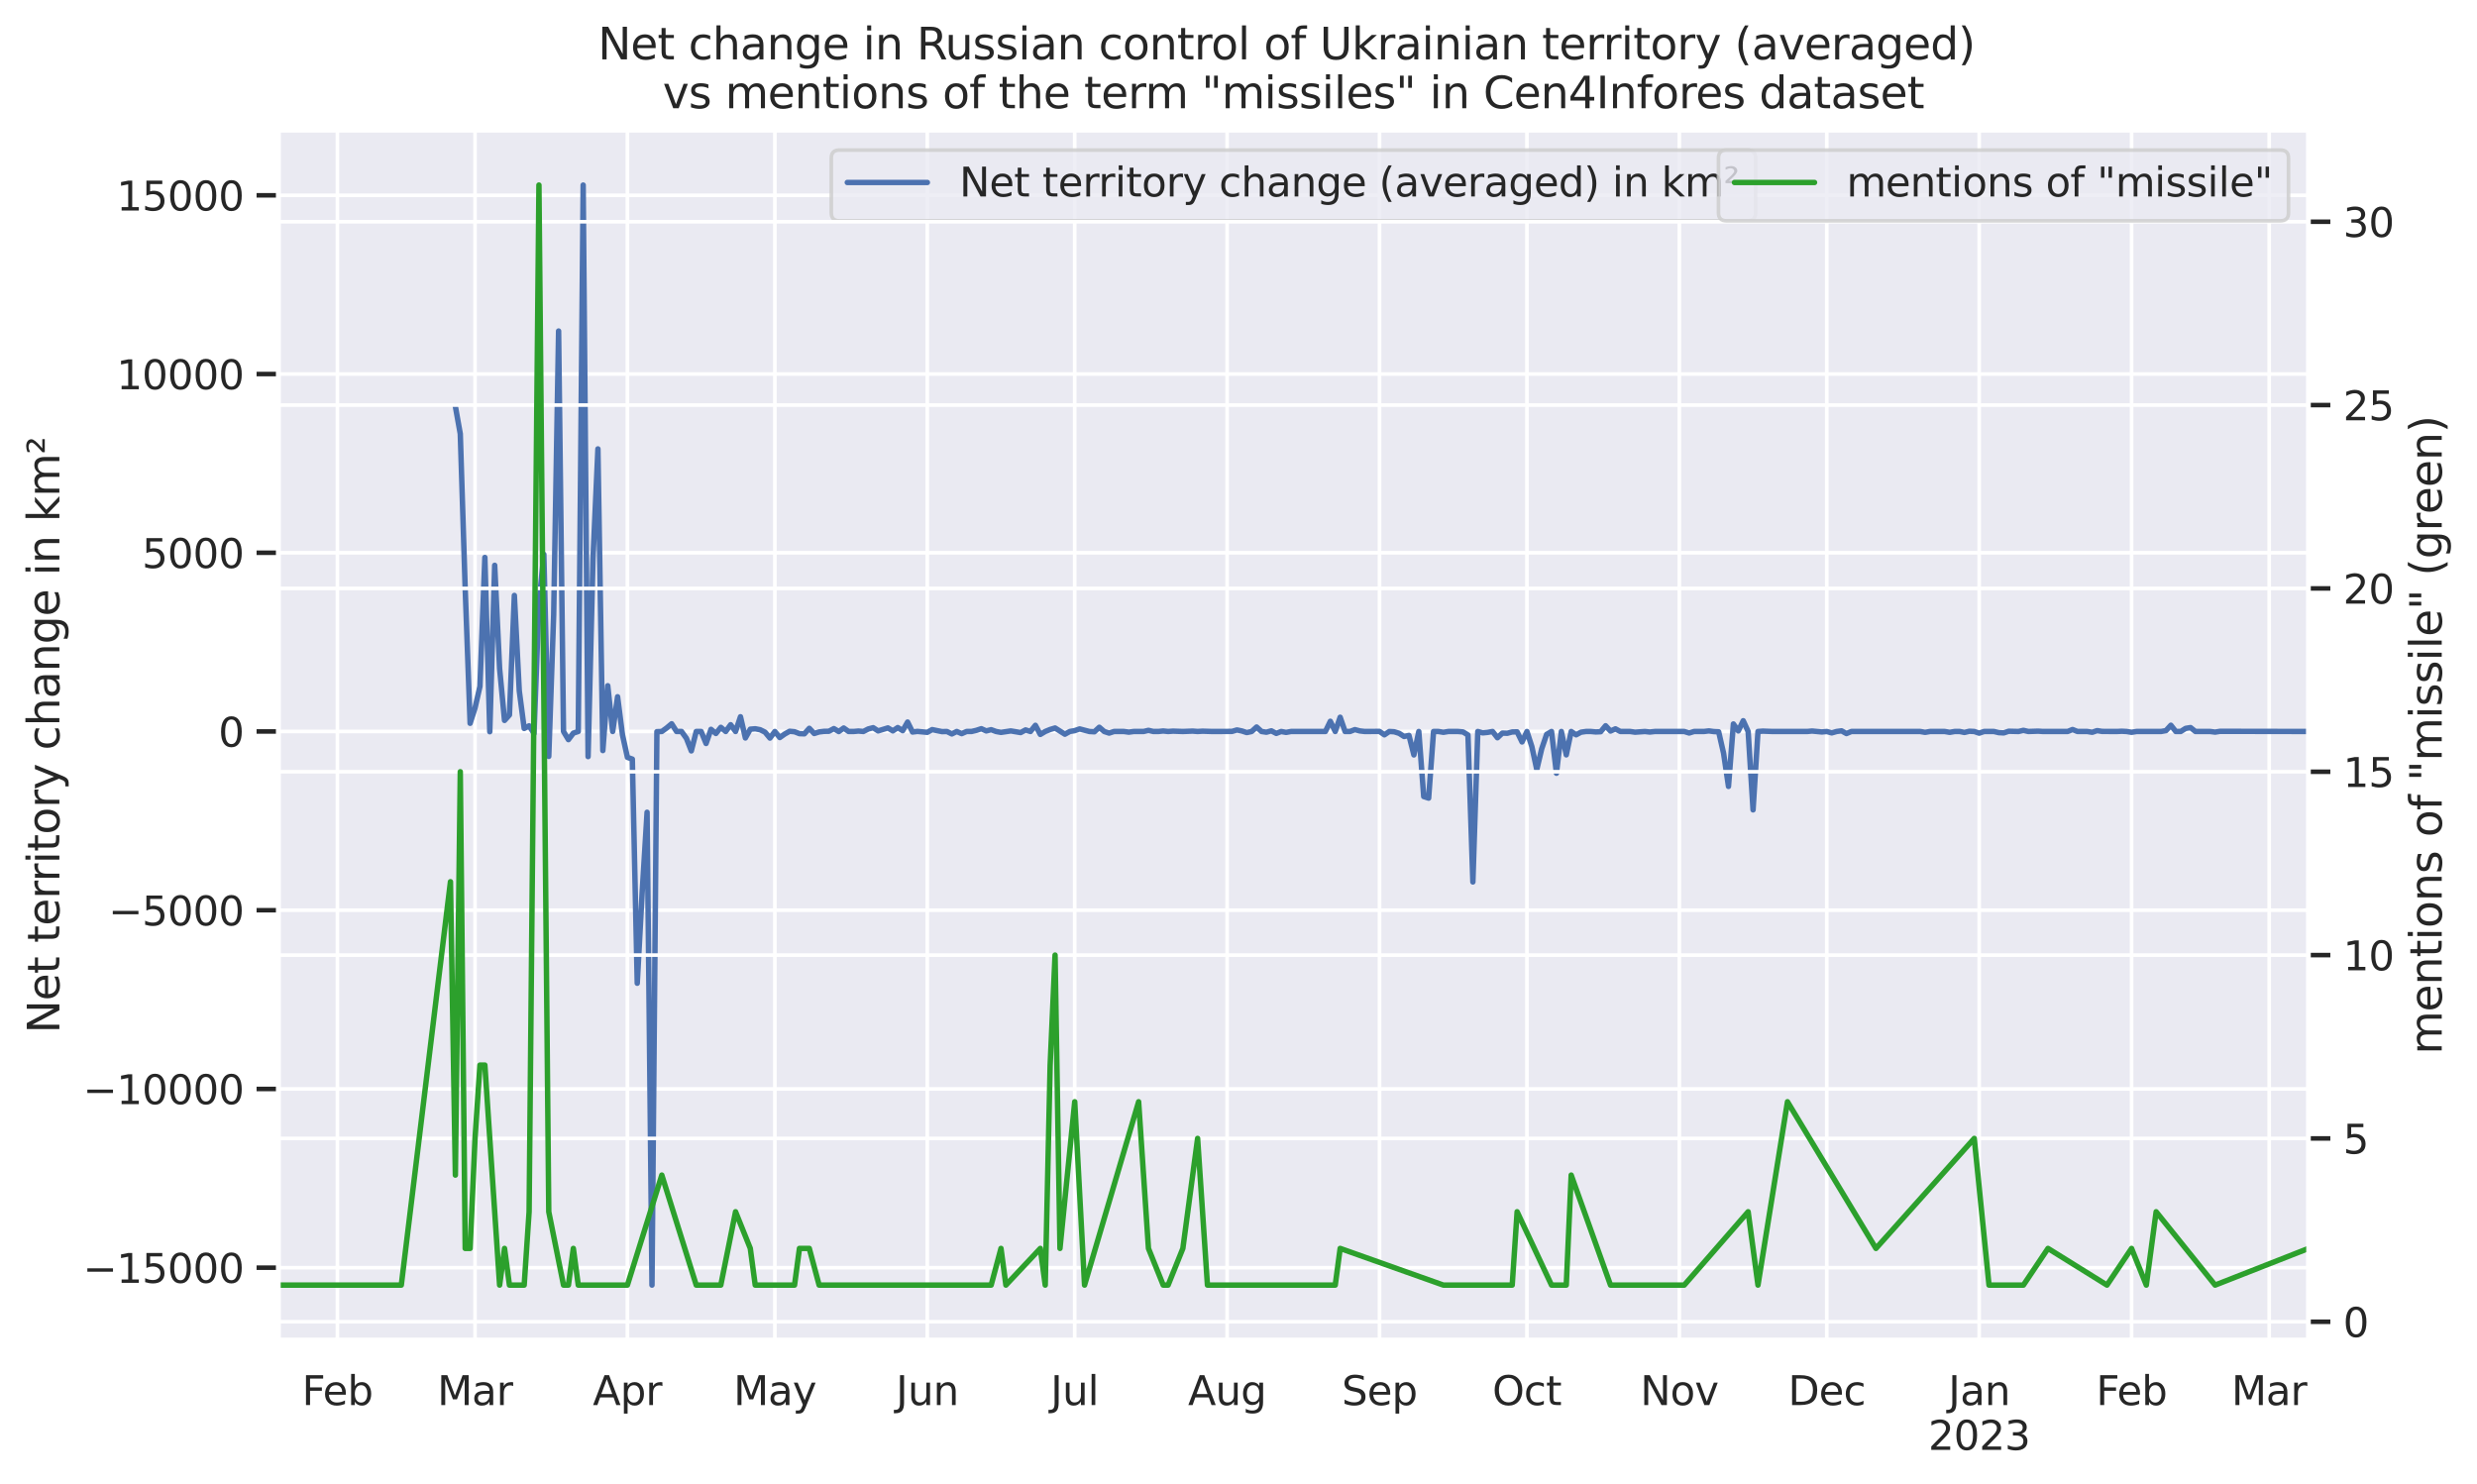 <?xml version="1.0" encoding="utf-8" standalone="no"?>
<!DOCTYPE svg PUBLIC "-//W3C//DTD SVG 1.1//EN"
  "http://www.w3.org/Graphics/SVG/1.1/DTD/svg11.dtd">
<svg xmlns:xlink="http://www.w3.org/1999/xlink" width="680.836pt" height="408.059pt" viewBox="0 0 680.836 408.059" xmlns="http://www.w3.org/2000/svg" version="1.1">
 <defs>
  <style type="text/css">*{stroke-linejoin: round; stroke-linecap: butt}</style>
 </defs>
 <g id="figure_1">
  <g id="patch_1">
   <path d="M 0 408.059 
L 680.836 408.059 
L 680.836 0 
L 0 0 
z
" style="fill: #ffffff"/>
  </g>
  <g id="axes_1">
   <g id="patch_2">
    <path d="M 76.525 368.396 
L 634.525 368.396 
L 634.525 35.755 
L 76.525 35.755 
z
" style="fill: #eaeaf2"/>
   </g>
   <g id="matplotlib.axis_1">
    <g id="xtick_1">
     <g id="line2d_1">
      <path d="M 76.525 368.396 
L 76.525 35.755 
" clip-path="url(#p27c2005922)" style="fill: none; stroke: #ffffff; stroke-linecap: round"/>
     </g>
    </g>
    <g id="xtick_2">
     <g id="line2d_2">
      <path d="M 92.738 368.396 
L 92.738 35.755 
" clip-path="url(#p27c2005922)" style="fill: none; stroke: #ffffff; stroke-linecap: round"/>
     </g>
     <g id="text_1">
      <!-- Feb -->
      <g style="fill: #262626" transform="translate(83.002 386.254) scale(0.11 -0.11)">
       <defs>
        <path id="DejaVuSans-46" d="M 628 4666 
L 3309 4666 
L 3309 4134 
L 1259 4134 
L 1259 2759 
L 3109 2759 
L 3109 2228 
L 1259 2228 
L 1259 0 
L 628 0 
L 628 4666 
z
" transform="scale(0.016)"/>
        <path id="DejaVuSans-65" d="M 3597 1894 
L 3597 1613 
L 953 1613 
Q 991 1019 1311 708 
Q 1631 397 2203 397 
Q 2534 397 2845 478 
Q 3156 559 3463 722 
L 3463 178 
Q 3153 47 2828 -22 
Q 2503 -91 2169 -91 
Q 1331 -91 842 396 
Q 353 884 353 1716 
Q 353 2575 817 3079 
Q 1281 3584 2069 3584 
Q 2775 3584 3186 3129 
Q 3597 2675 3597 1894 
z
M 3022 2063 
Q 3016 2534 2758 2815 
Q 2500 3097 2075 3097 
Q 1594 3097 1305 2825 
Q 1016 2553 972 2059 
L 3022 2063 
z
" transform="scale(0.016)"/>
        <path id="DejaVuSans-62" d="M 3116 1747 
Q 3116 2381 2855 2742 
Q 2594 3103 2138 3103 
Q 1681 3103 1420 2742 
Q 1159 2381 1159 1747 
Q 1159 1113 1420 752 
Q 1681 391 2138 391 
Q 2594 391 2855 752 
Q 3116 1113 3116 1747 
z
M 1159 2969 
Q 1341 3281 1617 3432 
Q 1894 3584 2278 3584 
Q 2916 3584 3314 3078 
Q 3713 2572 3713 1747 
Q 3713 922 3314 415 
Q 2916 -91 2278 -91 
Q 1894 -91 1617 61 
Q 1341 213 1159 525 
L 1159 0 
L 581 0 
L 581 4863 
L 1159 4863 
L 1159 2969 
z
" transform="scale(0.016)"/>
       </defs>
       <use xlink:href="#DejaVuSans-46"/>
       <use xlink:href="#DejaVuSans-65" x="52.02"/>
       <use xlink:href="#DejaVuSans-62" x="113.543"/>
      </g>
     </g>
    </g>
    <g id="xtick_3">
     <g id="line2d_3">
      <path d="M 130.569 368.396 
L 130.569 35.755 
" clip-path="url(#p27c2005922)" style="fill: none; stroke: #ffffff; stroke-linecap: round"/>
     </g>
     <g id="text_2">
      <!-- Mar -->
      <g style="fill: #262626" transform="translate(120.192 386.254) scale(0.11 -0.11)">
       <defs>
        <path id="DejaVuSans-4d" d="M 628 4666 
L 1569 4666 
L 2759 1491 
L 3956 4666 
L 4897 4666 
L 4897 0 
L 4281 0 
L 4281 4097 
L 3078 897 
L 2444 897 
L 1241 4097 
L 1241 0 
L 628 0 
L 628 4666 
z
" transform="scale(0.016)"/>
        <path id="DejaVuSans-61" d="M 2194 1759 
Q 1497 1759 1228 1600 
Q 959 1441 959 1056 
Q 959 750 1161 570 
Q 1363 391 1709 391 
Q 2188 391 2477 730 
Q 2766 1069 2766 1631 
L 2766 1759 
L 2194 1759 
z
M 3341 1997 
L 3341 0 
L 2766 0 
L 2766 531 
Q 2569 213 2275 61 
Q 1981 -91 1556 -91 
Q 1019 -91 701 211 
Q 384 513 384 1019 
Q 384 1609 779 1909 
Q 1175 2209 1959 2209 
L 2766 2209 
L 2766 2266 
Q 2766 2663 2505 2880 
Q 2244 3097 1772 3097 
Q 1472 3097 1187 3025 
Q 903 2953 641 2809 
L 641 3341 
Q 956 3463 1253 3523 
Q 1550 3584 1831 3584 
Q 2591 3584 2966 3190 
Q 3341 2797 3341 1997 
z
" transform="scale(0.016)"/>
        <path id="DejaVuSans-72" d="M 2631 2963 
Q 2534 3019 2420 3045 
Q 2306 3072 2169 3072 
Q 1681 3072 1420 2755 
Q 1159 2438 1159 1844 
L 1159 0 
L 581 0 
L 581 3500 
L 1159 3500 
L 1159 2956 
Q 1341 3275 1631 3429 
Q 1922 3584 2338 3584 
Q 2397 3584 2469 3576 
Q 2541 3569 2628 3553 
L 2631 2963 
z
" transform="scale(0.016)"/>
       </defs>
       <use xlink:href="#DejaVuSans-4d"/>
       <use xlink:href="#DejaVuSans-61" x="86.279"/>
       <use xlink:href="#DejaVuSans-72" x="147.559"/>
      </g>
     </g>
    </g>
    <g id="xtick_4">
     <g id="line2d_4">
      <path d="M 172.453 368.396 
L 172.453 35.755 
" clip-path="url(#p27c2005922)" style="fill: none; stroke: #ffffff; stroke-linecap: round"/>
     </g>
     <g id="text_3">
      <!-- Apr -->
      <g style="fill: #262626" transform="translate(162.938 386.254) scale(0.11 -0.11)">
       <defs>
        <path id="DejaVuSans-41" d="M 2188 4044 
L 1331 1722 
L 3047 1722 
L 2188 4044 
z
M 1831 4666 
L 2547 4666 
L 4325 0 
L 3669 0 
L 3244 1197 
L 1141 1197 
L 716 0 
L 50 0 
L 1831 4666 
z
" transform="scale(0.016)"/>
        <path id="DejaVuSans-70" d="M 1159 525 
L 1159 -1331 
L 581 -1331 
L 581 3500 
L 1159 3500 
L 1159 2969 
Q 1341 3281 1617 3432 
Q 1894 3584 2278 3584 
Q 2916 3584 3314 3078 
Q 3713 2572 3713 1747 
Q 3713 922 3314 415 
Q 2916 -91 2278 -91 
Q 1894 -91 1617 61 
Q 1341 213 1159 525 
z
M 3116 1747 
Q 3116 2381 2855 2742 
Q 2594 3103 2138 3103 
Q 1681 3103 1420 2742 
Q 1159 2381 1159 1747 
Q 1159 1113 1420 752 
Q 1681 391 2138 391 
Q 2594 391 2855 752 
Q 3116 1113 3116 1747 
z
" transform="scale(0.016)"/>
       </defs>
       <use xlink:href="#DejaVuSans-41"/>
       <use xlink:href="#DejaVuSans-70" x="68.408"/>
       <use xlink:href="#DejaVuSans-72" x="131.885"/>
      </g>
     </g>
    </g>
    <g id="xtick_5">
     <g id="line2d_5">
      <path d="M 212.985 368.396 
L 212.985 35.755 
" clip-path="url(#p27c2005922)" style="fill: none; stroke: #ffffff; stroke-linecap: round"/>
     </g>
     <g id="text_4">
      <!-- May -->
      <g style="fill: #262626" transform="translate(201.614 386.254) scale(0.11 -0.11)">
       <defs>
        <path id="DejaVuSans-79" d="M 2059 -325 
Q 1816 -950 1584 -1140 
Q 1353 -1331 966 -1331 
L 506 -1331 
L 506 -850 
L 844 -850 
Q 1081 -850 1212 -737 
Q 1344 -625 1503 -206 
L 1606 56 
L 191 3500 
L 800 3500 
L 1894 763 
L 2988 3500 
L 3597 3500 
L 2059 -325 
z
" transform="scale(0.016)"/>
       </defs>
       <use xlink:href="#DejaVuSans-4d"/>
       <use xlink:href="#DejaVuSans-61" x="86.279"/>
       <use xlink:href="#DejaVuSans-79" x="147.559"/>
      </g>
     </g>
    </g>
    <g id="xtick_6">
     <g id="line2d_6">
      <path d="M 254.869 368.396 
L 254.869 35.755 
" clip-path="url(#p27c2005922)" style="fill: none; stroke: #ffffff; stroke-linecap: round"/>
     </g>
     <g id="text_5">
      <!-- Jun -->
      <g style="fill: #262626" transform="translate(246.275 386.254) scale(0.11 -0.11)">
       <defs>
        <path id="DejaVuSans-4a" d="M 628 4666 
L 1259 4666 
L 1259 325 
Q 1259 -519 939 -900 
Q 619 -1281 -91 -1281 
L -331 -1281 
L -331 -750 
L -134 -750 
Q 284 -750 456 -515 
Q 628 -281 628 325 
L 628 4666 
z
" transform="scale(0.016)"/>
        <path id="DejaVuSans-75" d="M 544 1381 
L 544 3500 
L 1119 3500 
L 1119 1403 
Q 1119 906 1312 657 
Q 1506 409 1894 409 
Q 2359 409 2629 706 
Q 2900 1003 2900 1516 
L 2900 3500 
L 3475 3500 
L 3475 0 
L 2900 0 
L 2900 538 
Q 2691 219 2414 64 
Q 2138 -91 1772 -91 
Q 1169 -91 856 284 
Q 544 659 544 1381 
z
M 1991 3584 
L 1991 3584 
z
" transform="scale(0.016)"/>
        <path id="DejaVuSans-6e" d="M 3513 2113 
L 3513 0 
L 2938 0 
L 2938 2094 
Q 2938 2591 2744 2837 
Q 2550 3084 2163 3084 
Q 1697 3084 1428 2787 
Q 1159 2491 1159 1978 
L 1159 0 
L 581 0 
L 581 3500 
L 1159 3500 
L 1159 2956 
Q 1366 3272 1645 3428 
Q 1925 3584 2291 3584 
Q 2894 3584 3203 3211 
Q 3513 2838 3513 2113 
z
" transform="scale(0.016)"/>
       </defs>
       <use xlink:href="#DejaVuSans-4a"/>
       <use xlink:href="#DejaVuSans-75" x="29.492"/>
       <use xlink:href="#DejaVuSans-6e" x="92.871"/>
      </g>
     </g>
    </g>
    <g id="xtick_7">
     <g id="line2d_7">
      <path d="M 295.402 368.396 
L 295.402 35.755 
" clip-path="url(#p27c2005922)" style="fill: none; stroke: #ffffff; stroke-linecap: round"/>
     </g>
     <g id="text_6">
      <!-- Jul -->
      <g style="fill: #262626" transform="translate(288.766 386.254) scale(0.11 -0.11)">
       <defs>
        <path id="DejaVuSans-6c" d="M 603 4863 
L 1178 4863 
L 1178 0 
L 603 0 
L 603 4863 
z
" transform="scale(0.016)"/>
       </defs>
       <use xlink:href="#DejaVuSans-4a"/>
       <use xlink:href="#DejaVuSans-75" x="29.492"/>
       <use xlink:href="#DejaVuSans-6c" x="92.871"/>
      </g>
     </g>
    </g>
    <g id="xtick_8">
     <g id="line2d_8">
      <path d="M 337.285 368.396 
L 337.285 35.755 
" clip-path="url(#p27c2005922)" style="fill: none; stroke: #ffffff; stroke-linecap: round"/>
     </g>
     <g id="text_7">
      <!-- Aug -->
      <g style="fill: #262626" transform="translate(326.546 386.254) scale(0.11 -0.11)">
       <defs>
        <path id="DejaVuSans-67" d="M 2906 1791 
Q 2906 2416 2648 2759 
Q 2391 3103 1925 3103 
Q 1463 3103 1205 2759 
Q 947 2416 947 1791 
Q 947 1169 1205 825 
Q 1463 481 1925 481 
Q 2391 481 2648 825 
Q 2906 1169 2906 1791 
z
M 3481 434 
Q 3481 -459 3084 -895 
Q 2688 -1331 1869 -1331 
Q 1566 -1331 1297 -1286 
Q 1028 -1241 775 -1147 
L 775 -588 
Q 1028 -725 1275 -790 
Q 1522 -856 1778 -856 
Q 2344 -856 2625 -561 
Q 2906 -266 2906 331 
L 2906 616 
Q 2728 306 2450 153 
Q 2172 0 1784 0 
Q 1141 0 747 490 
Q 353 981 353 1791 
Q 353 2603 747 3093 
Q 1141 3584 1784 3584 
Q 2172 3584 2450 3431 
Q 2728 3278 2906 2969 
L 2906 3500 
L 3481 3500 
L 3481 434 
z
" transform="scale(0.016)"/>
       </defs>
       <use xlink:href="#DejaVuSans-41"/>
       <use xlink:href="#DejaVuSans-75" x="68.408"/>
       <use xlink:href="#DejaVuSans-67" x="131.787"/>
      </g>
     </g>
    </g>
    <g id="xtick_9">
     <g id="line2d_9">
      <path d="M 379.169 368.396 
L 379.169 35.755 
" clip-path="url(#p27c2005922)" style="fill: none; stroke: #ffffff; stroke-linecap: round"/>
     </g>
     <g id="text_8">
      <!-- Sep -->
      <g style="fill: #262626" transform="translate(368.802 386.254) scale(0.11 -0.11)">
       <defs>
        <path id="DejaVuSans-53" d="M 3425 4513 
L 3425 3897 
Q 3066 4069 2747 4153 
Q 2428 4238 2131 4238 
Q 1616 4238 1336 4038 
Q 1056 3838 1056 3469 
Q 1056 3159 1242 3001 
Q 1428 2844 1947 2747 
L 2328 2669 
Q 3034 2534 3370 2195 
Q 3706 1856 3706 1288 
Q 3706 609 3251 259 
Q 2797 -91 1919 -91 
Q 1588 -91 1214 -16 
Q 841 59 441 206 
L 441 856 
Q 825 641 1194 531 
Q 1563 422 1919 422 
Q 2459 422 2753 634 
Q 3047 847 3047 1241 
Q 3047 1584 2836 1778 
Q 2625 1972 2144 2069 
L 1759 2144 
Q 1053 2284 737 2584 
Q 422 2884 422 3419 
Q 422 4038 858 4394 
Q 1294 4750 2059 4750 
Q 2388 4750 2728 4690 
Q 3069 4631 3425 4513 
z
" transform="scale(0.016)"/>
       </defs>
       <use xlink:href="#DejaVuSans-53"/>
       <use xlink:href="#DejaVuSans-65" x="63.477"/>
       <use xlink:href="#DejaVuSans-70" x="125"/>
      </g>
     </g>
    </g>
    <g id="xtick_10">
     <g id="line2d_10">
      <path d="M 419.702 368.396 
L 419.702 35.755 
" clip-path="url(#p27c2005922)" style="fill: none; stroke: #ffffff; stroke-linecap: round"/>
     </g>
     <g id="text_9">
      <!-- Oct -->
      <g style="fill: #262626" transform="translate(410.192 386.254) scale(0.11 -0.11)">
       <defs>
        <path id="DejaVuSans-4f" d="M 2522 4238 
Q 1834 4238 1429 3725 
Q 1025 3213 1025 2328 
Q 1025 1447 1429 934 
Q 1834 422 2522 422 
Q 3209 422 3611 934 
Q 4013 1447 4013 2328 
Q 4013 3213 3611 3725 
Q 3209 4238 2522 4238 
z
M 2522 4750 
Q 3503 4750 4090 4092 
Q 4678 3434 4678 2328 
Q 4678 1225 4090 567 
Q 3503 -91 2522 -91 
Q 1538 -91 948 565 
Q 359 1222 359 2328 
Q 359 3434 948 4092 
Q 1538 4750 2522 4750 
z
" transform="scale(0.016)"/>
        <path id="DejaVuSans-63" d="M 3122 3366 
L 3122 2828 
Q 2878 2963 2633 3030 
Q 2388 3097 2138 3097 
Q 1578 3097 1268 2742 
Q 959 2388 959 1747 
Q 959 1106 1268 751 
Q 1578 397 2138 397 
Q 2388 397 2633 464 
Q 2878 531 3122 666 
L 3122 134 
Q 2881 22 2623 -34 
Q 2366 -91 2075 -91 
Q 1284 -91 818 406 
Q 353 903 353 1747 
Q 353 2603 823 3093 
Q 1294 3584 2113 3584 
Q 2378 3584 2631 3529 
Q 2884 3475 3122 3366 
z
" transform="scale(0.016)"/>
        <path id="DejaVuSans-74" d="M 1172 4494 
L 1172 3500 
L 2356 3500 
L 2356 3053 
L 1172 3053 
L 1172 1153 
Q 1172 725 1289 603 
Q 1406 481 1766 481 
L 2356 481 
L 2356 0 
L 1766 0 
Q 1100 0 847 248 
Q 594 497 594 1153 
L 594 3053 
L 172 3053 
L 172 3500 
L 594 3500 
L 594 4494 
L 1172 4494 
z
" transform="scale(0.016)"/>
       </defs>
       <use xlink:href="#DejaVuSans-4f"/>
       <use xlink:href="#DejaVuSans-63" x="78.711"/>
       <use xlink:href="#DejaVuSans-74" x="133.691"/>
      </g>
     </g>
    </g>
    <g id="xtick_11">
     <g id="line2d_11">
      <path d="M 461.586 368.396 
L 461.586 35.755 
" clip-path="url(#p27c2005922)" style="fill: none; stroke: #ffffff; stroke-linecap: round"/>
     </g>
     <g id="text_10">
      <!-- Nov -->
      <g style="fill: #262626" transform="translate(450.85 386.254) scale(0.11 -0.11)">
       <defs>
        <path id="DejaVuSans-4e" d="M 628 4666 
L 1478 4666 
L 3547 763 
L 3547 4666 
L 4159 4666 
L 4159 0 
L 3309 0 
L 1241 3903 
L 1241 0 
L 628 0 
L 628 4666 
z
" transform="scale(0.016)"/>
        <path id="DejaVuSans-6f" d="M 1959 3097 
Q 1497 3097 1228 2736 
Q 959 2375 959 1747 
Q 959 1119 1226 758 
Q 1494 397 1959 397 
Q 2419 397 2687 759 
Q 2956 1122 2956 1747 
Q 2956 2369 2687 2733 
Q 2419 3097 1959 3097 
z
M 1959 3584 
Q 2709 3584 3137 3096 
Q 3566 2609 3566 1747 
Q 3566 888 3137 398 
Q 2709 -91 1959 -91 
Q 1206 -91 779 398 
Q 353 888 353 1747 
Q 353 2609 779 3096 
Q 1206 3584 1959 3584 
z
" transform="scale(0.016)"/>
        <path id="DejaVuSans-76" d="M 191 3500 
L 800 3500 
L 1894 563 
L 2988 3500 
L 3597 3500 
L 2284 0 
L 1503 0 
L 191 3500 
z
" transform="scale(0.016)"/>
       </defs>
       <use xlink:href="#DejaVuSans-4e"/>
       <use xlink:href="#DejaVuSans-6f" x="74.805"/>
       <use xlink:href="#DejaVuSans-76" x="135.986"/>
      </g>
     </g>
    </g>
    <g id="xtick_12">
     <g id="line2d_12">
      <path d="M 502.118 368.396 
L 502.118 35.755 
" clip-path="url(#p27c2005922)" style="fill: none; stroke: #ffffff; stroke-linecap: round"/>
     </g>
     <g id="text_11">
      <!-- Dec -->
      <g style="fill: #262626" transform="translate(491.475 386.254) scale(0.11 -0.11)">
       <defs>
        <path id="DejaVuSans-44" d="M 1259 4147 
L 1259 519 
L 2022 519 
Q 2988 519 3436 956 
Q 3884 1394 3884 2338 
Q 3884 3275 3436 3711 
Q 2988 4147 2022 4147 
L 1259 4147 
z
M 628 4666 
L 1925 4666 
Q 3281 4666 3915 4102 
Q 4550 3538 4550 2338 
Q 4550 1131 3912 565 
Q 3275 0 1925 0 
L 628 0 
L 628 4666 
z
" transform="scale(0.016)"/>
       </defs>
       <use xlink:href="#DejaVuSans-44"/>
       <use xlink:href="#DejaVuSans-65" x="77.002"/>
       <use xlink:href="#DejaVuSans-63" x="138.525"/>
      </g>
     </g>
    </g>
    <g id="xtick_13">
     <g id="line2d_13">
      <path d="M 544.002 368.396 
L 544.002 35.755 
" clip-path="url(#p27c2005922)" style="fill: none; stroke: #ffffff; stroke-linecap: round"/>
     </g>
     <g id="text_12">
      <!-- Jan -->
      <g style="fill: #262626" transform="translate(535.524 386.254) scale(0.11 -0.11)">
       <use xlink:href="#DejaVuSans-4a"/>
       <use xlink:href="#DejaVuSans-61" x="29.492"/>
       <use xlink:href="#DejaVuSans-6e" x="90.771"/>
      </g>
      <!-- 2023 -->
      <g style="fill: #262626" transform="translate(530.005 398.571) scale(0.11 -0.11)">
       <defs>
        <path id="DejaVuSans-32" d="M 1228 531 
L 3431 531 
L 3431 0 
L 469 0 
L 469 531 
Q 828 903 1448 1529 
Q 2069 2156 2228 2338 
Q 2531 2678 2651 2914 
Q 2772 3150 2772 3378 
Q 2772 3750 2511 3984 
Q 2250 4219 1831 4219 
Q 1534 4219 1204 4116 
Q 875 4013 500 3803 
L 500 4441 
Q 881 4594 1212 4672 
Q 1544 4750 1819 4750 
Q 2544 4750 2975 4387 
Q 3406 4025 3406 3419 
Q 3406 3131 3298 2873 
Q 3191 2616 2906 2266 
Q 2828 2175 2409 1742 
Q 1991 1309 1228 531 
z
" transform="scale(0.016)"/>
        <path id="DejaVuSans-30" d="M 2034 4250 
Q 1547 4250 1301 3770 
Q 1056 3291 1056 2328 
Q 1056 1369 1301 889 
Q 1547 409 2034 409 
Q 2525 409 2770 889 
Q 3016 1369 3016 2328 
Q 3016 3291 2770 3770 
Q 2525 4250 2034 4250 
z
M 2034 4750 
Q 2819 4750 3233 4129 
Q 3647 3509 3647 2328 
Q 3647 1150 3233 529 
Q 2819 -91 2034 -91 
Q 1250 -91 836 529 
Q 422 1150 422 2328 
Q 422 3509 836 4129 
Q 1250 4750 2034 4750 
z
" transform="scale(0.016)"/>
        <path id="DejaVuSans-33" d="M 2597 2516 
Q 3050 2419 3304 2112 
Q 3559 1806 3559 1356 
Q 3559 666 3084 287 
Q 2609 -91 1734 -91 
Q 1441 -91 1130 -33 
Q 819 25 488 141 
L 488 750 
Q 750 597 1062 519 
Q 1375 441 1716 441 
Q 2309 441 2620 675 
Q 2931 909 2931 1356 
Q 2931 1769 2642 2001 
Q 2353 2234 1838 2234 
L 1294 2234 
L 1294 2753 
L 1863 2753 
Q 2328 2753 2575 2939 
Q 2822 3125 2822 3475 
Q 2822 3834 2567 4026 
Q 2313 4219 1838 4219 
Q 1578 4219 1281 4162 
Q 984 4106 628 3988 
L 628 4550 
Q 988 4650 1302 4700 
Q 1616 4750 1894 4750 
Q 2613 4750 3031 4423 
Q 3450 4097 3450 3541 
Q 3450 3153 3228 2886 
Q 3006 2619 2597 2516 
z
" transform="scale(0.016)"/>
       </defs>
       <use xlink:href="#DejaVuSans-32"/>
       <use xlink:href="#DejaVuSans-30" x="63.623"/>
       <use xlink:href="#DejaVuSans-32" x="127.246"/>
       <use xlink:href="#DejaVuSans-33" x="190.869"/>
      </g>
     </g>
    </g>
    <g id="xtick_14">
     <g id="line2d_14">
      <path d="M 585.886 368.396 
L 585.886 35.755 
" clip-path="url(#p27c2005922)" style="fill: none; stroke: #ffffff; stroke-linecap: round"/>
     </g>
     <g id="text_13">
      <!-- Feb -->
      <g style="fill: #262626" transform="translate(576.149 386.254) scale(0.11 -0.11)">
       <use xlink:href="#DejaVuSans-46"/>
       <use xlink:href="#DejaVuSans-65" x="52.02"/>
       <use xlink:href="#DejaVuSans-62" x="113.543"/>
      </g>
     </g>
    </g>
    <g id="xtick_15">
     <g id="line2d_15">
      <path d="M 623.716 368.396 
L 623.716 35.755 
" clip-path="url(#p27c2005922)" style="fill: none; stroke: #ffffff; stroke-linecap: round"/>
     </g>
     <g id="text_14">
      <!-- Mar -->
      <g style="fill: #262626" transform="translate(613.339 386.254) scale(0.11 -0.11)">
       <use xlink:href="#DejaVuSans-4d"/>
       <use xlink:href="#DejaVuSans-61" x="86.279"/>
       <use xlink:href="#DejaVuSans-72" x="147.559"/>
      </g>
     </g>
    </g>
    <g id="xtick_16">
     <g id="line2d_16">
      <path d="M 634.525 368.396 
L 634.525 35.755 
" clip-path="url(#p27c2005922)" style="fill: none; stroke: #ffffff; stroke-linecap: round"/>
     </g>
    </g>
    <g id="xtick_17"/>
    <g id="xtick_18"/>
    <g id="xtick_19"/>
    <g id="xtick_20"/>
    <g id="xtick_21"/>
    <g id="xtick_22"/>
    <g id="xtick_23"/>
    <g id="xtick_24"/>
    <g id="xtick_25"/>
    <g id="xtick_26"/>
    <g id="xtick_27"/>
    <g id="xtick_28"/>
    <g id="xtick_29"/>
    <g id="xtick_30"/>
    <g id="xtick_31"/>
    <g id="xtick_32"/>
    <g id="xtick_33"/>
    <g id="xtick_34"/>
    <g id="xtick_35"/>
    <g id="xtick_36"/>
    <g id="xtick_37"/>
    <g id="xtick_38"/>
    <g id="xtick_39"/>
    <g id="xtick_40"/>
    <g id="xtick_41"/>
    <g id="xtick_42"/>
    <g id="xtick_43"/>
    <g id="xtick_44"/>
    <g id="xtick_45"/>
    <g id="xtick_46"/>
    <g id="xtick_47"/>
    <g id="xtick_48"/>
    <g id="xtick_49"/>
    <g id="xtick_50"/>
    <g id="xtick_51"/>
    <g id="xtick_52"/>
    <g id="xtick_53"/>
    <g id="xtick_54"/>
    <g id="xtick_55"/>
    <g id="xtick_56"/>
    <g id="xtick_57"/>
    <g id="xtick_58"/>
    <g id="xtick_59"/>
    <g id="xtick_60"/>
    <g id="xtick_61"/>
    <g id="xtick_62"/>
    <g id="xtick_63"/>
    <g id="xtick_64"/>
    <g id="xtick_65"/>
    <g id="xtick_66"/>
    <g id="xtick_67"/>
    <g id="xtick_68"/>
    <g id="xtick_69"/>
    <g id="xtick_70"/>
    <g id="xtick_71"/>
    <g id="xtick_72"/>
    <g id="xtick_73"/>
    <g id="xtick_74"/>
   </g>
   <g id="matplotlib.axis_2">
    <g id="ytick_1">
     <g id="line2d_17">
      <path d="M 76.525 348.483 
L 634.525 348.483 
" clip-path="url(#p27c2005922)" style="fill: none; stroke: #ffffff; stroke-linecap: round"/>
     </g>
     <g id="line2d_18">
      <defs>
       <path id="m792a3dcb49" d="M 0 0 
L -6 0 
" style="stroke: #262626; stroke-width: 1.25"/>
      </defs>
      <g>
       <use xlink:href="#m792a3dcb49" x="76.525" y="348.483" style="fill: #262626; stroke: #262626; stroke-width: 1.25"/>
      </g>
     </g>
     <g id="text_15">
      <!-- −15000 -->
      <g style="fill: #262626" transform="translate(22.814 352.662) scale(0.11 -0.11)">
       <defs>
        <path id="DejaVuSans-2212" d="M 678 2272 
L 4684 2272 
L 4684 1741 
L 678 1741 
L 678 2272 
z
" transform="scale(0.016)"/>
        <path id="DejaVuSans-31" d="M 794 531 
L 1825 531 
L 1825 4091 
L 703 3866 
L 703 4441 
L 1819 4666 
L 2450 4666 
L 2450 531 
L 3481 531 
L 3481 0 
L 794 0 
L 794 531 
z
" transform="scale(0.016)"/>
        <path id="DejaVuSans-35" d="M 691 4666 
L 3169 4666 
L 3169 4134 
L 1269 4134 
L 1269 2991 
Q 1406 3038 1543 3061 
Q 1681 3084 1819 3084 
Q 2600 3084 3056 2656 
Q 3513 2228 3513 1497 
Q 3513 744 3044 326 
Q 2575 -91 1722 -91 
Q 1428 -91 1123 -41 
Q 819 9 494 109 
L 494 744 
Q 775 591 1075 516 
Q 1375 441 1709 441 
Q 2250 441 2565 725 
Q 2881 1009 2881 1497 
Q 2881 1984 2565 2268 
Q 2250 2553 1709 2553 
Q 1456 2553 1204 2497 
Q 953 2441 691 2322 
L 691 4666 
z
" transform="scale(0.016)"/>
       </defs>
       <use xlink:href="#DejaVuSans-2212"/>
       <use xlink:href="#DejaVuSans-31" x="83.789"/>
       <use xlink:href="#DejaVuSans-35" x="147.412"/>
       <use xlink:href="#DejaVuSans-30" x="211.035"/>
       <use xlink:href="#DejaVuSans-30" x="274.658"/>
       <use xlink:href="#DejaVuSans-30" x="338.281"/>
      </g>
     </g>
    </g>
    <g id="ytick_2">
     <g id="line2d_19">
      <path d="M 76.525 299.351 
L 634.525 299.351 
" clip-path="url(#p27c2005922)" style="fill: none; stroke: #ffffff; stroke-linecap: round"/>
     </g>
     <g id="line2d_20">
      <g>
       <use xlink:href="#m792a3dcb49" x="76.525" y="299.351" style="fill: #262626; stroke: #262626; stroke-width: 1.25"/>
      </g>
     </g>
     <g id="text_16">
      <!-- −10000 -->
      <g style="fill: #262626" transform="translate(22.814 303.531) scale(0.11 -0.11)">
       <use xlink:href="#DejaVuSans-2212"/>
       <use xlink:href="#DejaVuSans-31" x="83.789"/>
       <use xlink:href="#DejaVuSans-30" x="147.412"/>
       <use xlink:href="#DejaVuSans-30" x="211.035"/>
       <use xlink:href="#DejaVuSans-30" x="274.658"/>
       <use xlink:href="#DejaVuSans-30" x="338.281"/>
      </g>
     </g>
    </g>
    <g id="ytick_3">
     <g id="line2d_21">
      <path d="M 76.525 250.22 
L 634.525 250.22 
" clip-path="url(#p27c2005922)" style="fill: none; stroke: #ffffff; stroke-linecap: round"/>
     </g>
     <g id="line2d_22">
      <g>
       <use xlink:href="#m792a3dcb49" x="76.525" y="250.22" style="fill: #262626; stroke: #262626; stroke-width: 1.25"/>
      </g>
     </g>
     <g id="text_17">
      <!-- −5000 -->
      <g style="fill: #262626" transform="translate(29.812 254.399) scale(0.11 -0.11)">
       <use xlink:href="#DejaVuSans-2212"/>
       <use xlink:href="#DejaVuSans-35" x="83.789"/>
       <use xlink:href="#DejaVuSans-30" x="147.412"/>
       <use xlink:href="#DejaVuSans-30" x="211.035"/>
       <use xlink:href="#DejaVuSans-30" x="274.658"/>
      </g>
     </g>
    </g>
    <g id="ytick_4">
     <g id="line2d_23">
      <path d="M 76.525 201.088 
L 634.525 201.088 
" clip-path="url(#p27c2005922)" style="fill: none; stroke: #ffffff; stroke-linecap: round"/>
     </g>
     <g id="line2d_24">
      <g>
       <use xlink:href="#m792a3dcb49" x="76.525" y="201.088" style="fill: #262626; stroke: #262626; stroke-width: 1.25"/>
      </g>
     </g>
     <g id="text_18">
      <!-- 0 -->
      <g style="fill: #262626" transform="translate(60.026 205.267) scale(0.11 -0.11)">
       <use xlink:href="#DejaVuSans-30"/>
      </g>
     </g>
    </g>
    <g id="ytick_5">
     <g id="line2d_25">
      <path d="M 76.525 151.956 
L 634.525 151.956 
" clip-path="url(#p27c2005922)" style="fill: none; stroke: #ffffff; stroke-linecap: round"/>
     </g>
     <g id="line2d_26">
      <g>
       <use xlink:href="#m792a3dcb49" x="76.525" y="151.956" style="fill: #262626; stroke: #262626; stroke-width: 1.25"/>
      </g>
     </g>
     <g id="text_19">
      <!-- 5000 -->
      <g style="fill: #262626" transform="translate(39.03 156.135) scale(0.11 -0.11)">
       <use xlink:href="#DejaVuSans-35"/>
       <use xlink:href="#DejaVuSans-30" x="63.623"/>
       <use xlink:href="#DejaVuSans-30" x="127.246"/>
       <use xlink:href="#DejaVuSans-30" x="190.869"/>
      </g>
     </g>
    </g>
    <g id="ytick_6">
     <g id="line2d_27">
      <path d="M 76.525 102.824 
L 634.525 102.824 
" clip-path="url(#p27c2005922)" style="fill: none; stroke: #ffffff; stroke-linecap: round"/>
     </g>
     <g id="line2d_28">
      <g>
       <use xlink:href="#m792a3dcb49" x="76.525" y="102.824" style="fill: #262626; stroke: #262626; stroke-width: 1.25"/>
      </g>
     </g>
     <g id="text_20">
      <!-- 10000 -->
      <g style="fill: #262626" transform="translate(32.031 107.003) scale(0.11 -0.11)">
       <use xlink:href="#DejaVuSans-31"/>
       <use xlink:href="#DejaVuSans-30" x="63.623"/>
       <use xlink:href="#DejaVuSans-30" x="127.246"/>
       <use xlink:href="#DejaVuSans-30" x="190.869"/>
       <use xlink:href="#DejaVuSans-30" x="254.492"/>
      </g>
     </g>
    </g>
    <g id="ytick_7">
     <g id="line2d_29">
      <path d="M 76.525 53.692 
L 634.525 53.692 
" clip-path="url(#p27c2005922)" style="fill: none; stroke: #ffffff; stroke-linecap: round"/>
     </g>
     <g id="line2d_30">
      <g>
       <use xlink:href="#m792a3dcb49" x="76.525" y="53.692" style="fill: #262626; stroke: #262626; stroke-width: 1.25"/>
      </g>
     </g>
     <g id="text_21">
      <!-- 15000 -->
      <g style="fill: #262626" transform="translate(32.031 57.871) scale(0.11 -0.11)">
       <use xlink:href="#DejaVuSans-31"/>
       <use xlink:href="#DejaVuSans-35" x="63.623"/>
       <use xlink:href="#DejaVuSans-30" x="127.246"/>
       <use xlink:href="#DejaVuSans-30" x="190.869"/>
       <use xlink:href="#DejaVuSans-30" x="254.492"/>
      </g>
     </g>
    </g>
    <g id="text_22">
     <!-- Net territory change in km² -->
     <g style="fill: #262626" transform="translate(16.318 284.092) rotate(-90) scale(0.12 -0.12)">
      <defs>
       <path id="DejaVuSans-20" transform="scale(0.016)"/>
       <path id="DejaVuSans-69" d="M 603 3500 
L 1178 3500 
L 1178 0 
L 603 0 
L 603 3500 
z
M 603 4863 
L 1178 4863 
L 1178 4134 
L 603 4134 
L 603 4863 
z
" transform="scale(0.016)"/>
       <path id="DejaVuSans-68" d="M 3513 2113 
L 3513 0 
L 2938 0 
L 2938 2094 
Q 2938 2591 2744 2837 
Q 2550 3084 2163 3084 
Q 1697 3084 1428 2787 
Q 1159 2491 1159 1978 
L 1159 0 
L 581 0 
L 581 4863 
L 1159 4863 
L 1159 2956 
Q 1366 3272 1645 3428 
Q 1925 3584 2291 3584 
Q 2894 3584 3203 3211 
Q 3513 2838 3513 2113 
z
" transform="scale(0.016)"/>
       <path id="DejaVuSans-6b" d="M 581 4863 
L 1159 4863 
L 1159 1991 
L 2875 3500 
L 3609 3500 
L 1753 1863 
L 3688 0 
L 2938 0 
L 1159 1709 
L 1159 0 
L 581 0 
L 581 4863 
z
" transform="scale(0.016)"/>
       <path id="DejaVuSans-6d" d="M 3328 2828 
Q 3544 3216 3844 3400 
Q 4144 3584 4550 3584 
Q 5097 3584 5394 3201 
Q 5691 2819 5691 2113 
L 5691 0 
L 5113 0 
L 5113 2094 
Q 5113 2597 4934 2840 
Q 4756 3084 4391 3084 
Q 3944 3084 3684 2787 
Q 3425 2491 3425 1978 
L 3425 0 
L 2847 0 
L 2847 2094 
Q 2847 2600 2669 2842 
Q 2491 3084 2119 3084 
Q 1678 3084 1418 2786 
Q 1159 2488 1159 1978 
L 1159 0 
L 581 0 
L 581 3500 
L 1159 3500 
L 1159 2956 
Q 1356 3278 1631 3431 
Q 1906 3584 2284 3584 
Q 2666 3584 2933 3390 
Q 3200 3197 3328 2828 
z
" transform="scale(0.016)"/>
       <path id="DejaVuSans-b2" d="M 838 2444 
L 2163 2444 
L 2163 2088 
L 294 2088 
L 294 2431 
Q 400 2528 597 2703 
Q 1672 3656 1672 3950 
Q 1672 4156 1509 4282 
Q 1347 4409 1081 4409 
Q 919 4409 728 4354 
Q 538 4300 313 4191 
L 313 4575 
Q 553 4663 761 4706 
Q 969 4750 1147 4750 
Q 1600 4750 1872 4544 
Q 2144 4338 2144 4000 
Q 2144 3566 1109 2678 
Q 934 2528 838 2444 
z
" transform="scale(0.016)"/>
      </defs>
      <use xlink:href="#DejaVuSans-4e"/>
      <use xlink:href="#DejaVuSans-65" x="74.805"/>
      <use xlink:href="#DejaVuSans-74" x="136.328"/>
      <use xlink:href="#DejaVuSans-20" x="175.537"/>
      <use xlink:href="#DejaVuSans-74" x="207.324"/>
      <use xlink:href="#DejaVuSans-65" x="246.533"/>
      <use xlink:href="#DejaVuSans-72" x="308.057"/>
      <use xlink:href="#DejaVuSans-72" x="347.42"/>
      <use xlink:href="#DejaVuSans-69" x="388.533"/>
      <use xlink:href="#DejaVuSans-74" x="416.316"/>
      <use xlink:href="#DejaVuSans-6f" x="455.525"/>
      <use xlink:href="#DejaVuSans-72" x="516.707"/>
      <use xlink:href="#DejaVuSans-79" x="557.82"/>
      <use xlink:href="#DejaVuSans-20" x="617"/>
      <use xlink:href="#DejaVuSans-63" x="648.787"/>
      <use xlink:href="#DejaVuSans-68" x="703.768"/>
      <use xlink:href="#DejaVuSans-61" x="767.146"/>
      <use xlink:href="#DejaVuSans-6e" x="828.426"/>
      <use xlink:href="#DejaVuSans-67" x="891.805"/>
      <use xlink:href="#DejaVuSans-65" x="955.281"/>
      <use xlink:href="#DejaVuSans-20" x="1016.805"/>
      <use xlink:href="#DejaVuSans-69" x="1048.592"/>
      <use xlink:href="#DejaVuSans-6e" x="1076.375"/>
      <use xlink:href="#DejaVuSans-20" x="1139.754"/>
      <use xlink:href="#DejaVuSans-6b" x="1171.541"/>
      <use xlink:href="#DejaVuSans-6d" x="1229.451"/>
      <use xlink:href="#DejaVuSans-b2" x="1326.863"/>
     </g>
    </g>
   </g>
   <g id="line2d_31">
    <path d="M 125.164 111.714 
L 126.515 119.268 
L 127.867 161.91 
L 129.218 198.839 
L 130.569 194.629 
L 131.92 188.674 
L 133.271 153.247 
L 134.622 201.156 
L 135.973 155.407 
L 137.324 183.776 
L 138.675 198.047 
L 140.026 196.541 
L 141.377 163.689 
L 142.729 189.907 
L 144.08 200.253 
L 145.431 199.536 
L 146.782 201.631 
L 148.133 165.853 
L 149.484 152.4 
L 150.835 207.933 
L 152.186 168.956 
L 153.537 91.005 
L 154.888 201.088 
L 156.239 203.327 
L 157.591 201.535 
L 158.942 201.088 
L 160.293 50.876 
L 161.644 207.993 
L 162.995 153.579 
L 164.346 123.411 
L 165.697 206.333 
L 167.048 188.511 
L 168.399 201.088 
L 169.75 191.54 
L 171.101 202.043 
L 172.453 208.201 
L 173.804 208.683 
L 175.155 270.294 
L 176.506 245.346 
L 177.857 223.295 
L 179.208 353.276 
L 180.559 201.137 
L 181.91 201.088 
L 183.261 200.106 
L 184.612 198.967 
L 185.963 201.088 
L 187.315 201.077 
L 188.666 202.96 
L 190.017 206.423 
L 191.368 201.088 
L 192.719 201.088 
L 194.07 204.386 
L 195.421 200.494 
L 196.772 201.639 
L 198.123 199.949 
L 199.474 201.088 
L 200.825 199.225 
L 202.176 201.088 
L 203.528 197.037 
L 204.879 202.866 
L 206.23 200.456 
L 207.581 200.341 
L 208.932 200.601 
L 210.283 201.269 
L 211.634 202.901 
L 212.985 201.088 
L 214.336 202.751 
L 215.687 201.791 
L 217.038 201.029 
L 218.39 201.155 
L 219.741 201.682 
L 221.092 201.73 
L 222.443 200.216 
L 223.794 201.641 
L 225.145 201.212 
L 226.496 201.049 
L 227.847 201.023 
L 229.198 200.296 
L 230.549 201.11 
L 231.9 200.132 
L 233.252 201.088 
L 234.603 201.088 
L 235.954 200.969 
L 237.305 201.088 
L 238.656 200.397 
L 240.007 200.046 
L 241.358 200.926 
L 244.06 200.106 
L 245.411 200.921 
L 246.762 200.01 
L 248.114 200.86 
L 249.465 198.492 
L 250.816 201.234 
L 252.167 201.065 
L 254.869 201.32 
L 256.22 200.573 
L 258.922 201.125 
L 260.273 201.088 
L 261.624 201.758 
L 262.976 201.088 
L 264.327 201.679 
L 265.678 201.088 
L 267.029 201.088 
L 268.38 200.769 
L 269.731 200.324 
L 271.082 200.934 
L 272.433 200.595 
L 273.784 201.088 
L 275.135 201.332 
L 277.838 200.934 
L 280.54 201.385 
L 281.891 200.66 
L 283.242 201.088 
L 284.593 199.392 
L 285.944 201.896 
L 287.295 201.088 
L 288.646 200.536 
L 289.997 200.129 
L 292.699 201.836 
L 294.051 201.088 
L 295.402 200.852 
L 296.753 200.383 
L 299.455 201.094 
L 300.806 201.17 
L 302.157 199.928 
L 303.508 201.088 
L 304.859 201.53 
L 306.21 201.088 
L 308.913 201.088 
L 310.264 201.268 
L 311.615 201.088 
L 314.317 201.088 
L 315.668 200.772 
L 317.019 201.088 
L 318.37 201.088 
L 319.721 200.952 
L 321.072 201.088 
L 322.423 200.992 
L 325.126 201.088 
L 327.828 200.982 
L 329.179 201.088 
L 330.53 201.003 
L 333.232 201.088 
L 338.637 201.066 
L 339.988 200.664 
L 341.339 200.945 
L 342.69 201.384 
L 344.041 201.088 
L 345.392 199.86 
L 346.743 201.088 
L 348.094 201.287 
L 349.445 200.906 
L 350.796 201.611 
L 352.147 201.088 
L 353.499 201.335 
L 354.85 201.088 
L 364.307 201.088 
L 365.658 198.281 
L 367.009 201.088 
L 368.361 197.172 
L 369.712 201.088 
L 371.063 201.088 
L 372.414 200.573 
L 373.765 200.933 
L 375.116 201.088 
L 379.169 201.063 
L 380.52 202.003 
L 381.871 201.088 
L 383.222 201.165 
L 384.574 201.592 
L 385.925 202.459 
L 387.276 202.17 
L 388.627 207.53 
L 389.978 201.088 
L 391.329 218.972 
L 392.68 219.406 
L 394.031 201.088 
L 395.382 201.088 
L 396.733 201.31 
L 398.084 201.088 
L 400.787 201.088 
L 402.138 201.21 
L 403.489 202.055 
L 404.84 242.451 
L 406.191 201.088 
L 407.542 201.464 
L 408.893 201.332 
L 410.244 201.088 
L 411.595 202.809 
L 412.946 201.53 
L 414.298 201.576 
L 415.649 201.214 
L 417 201.183 
L 418.351 203.962 
L 419.702 201.088 
L 421.053 205.253 
L 422.404 211.549 
L 423.755 205.862 
L 425.106 201.892 
L 426.457 201.088 
L 427.808 212.563 
L 429.16 201.088 
L 430.511 207.512 
L 431.862 201.088 
L 433.213 202.001 
L 434.564 201.278 
L 435.915 201.088 
L 437.266 201.088 
L 438.617 201.21 
L 439.968 201.154 
L 441.319 199.514 
L 442.67 200.968 
L 444.022 200.364 
L 445.373 201.088 
L 448.075 201.088 
L 449.426 201.281 
L 452.128 201.088 
L 453.479 201.238 
L 454.83 201.088 
L 462.937 201.088 
L 464.288 201.503 
L 465.639 201.088 
L 468.341 201.088 
L 469.692 200.926 
L 471.043 201.11 
L 472.394 201.172 
L 473.745 207.061 
L 475.097 216.184 
L 476.448 199.018 
L 477.799 200.933 
L 479.15 198.129 
L 480.501 201.088 
L 481.852 222.635 
L 483.203 201.088 
L 484.554 200.99 
L 487.256 201.088 
L 496.714 201.088 
L 498.065 200.964 
L 500.767 201.215 
L 502.118 201.088 
L 503.469 201.473 
L 504.821 201.088 
L 506.172 200.909 
L 507.523 201.655 
L 508.874 201.088 
L 527.789 201.088 
L 529.14 201.321 
L 530.491 201.088 
L 534.545 201.088 
L 535.896 201.322 
L 537.247 201.088 
L 538.598 201.076 
L 539.949 201.351 
L 541.3 201.023 
L 542.651 201.088 
L 544.002 201.548 
L 545.353 201.088 
L 548.055 201.088 
L 549.407 201.404 
L 550.758 201.476 
L 552.109 201.02 
L 554.811 201.088 
L 556.162 200.774 
L 557.513 201.088 
L 560.215 200.998 
L 561.566 201.088 
L 566.971 201.088 
L 568.322 201.088 
L 569.673 200.546 
L 571.024 201.088 
L 573.726 201.088 
L 575.077 201.308 
L 576.428 200.847 
L 577.779 201.068 
L 581.833 201.088 
L 583.184 201.02 
L 584.535 201.088 
L 585.886 201.311 
L 587.237 201.088 
L 593.992 201.088 
L 595.344 200.849 
L 596.695 199.368 
L 598.046 201.088 
L 599.397 201.088 
L 600.748 200.238 
L 602.099 200.017 
L 603.45 201.088 
L 606.152 201.088 
L 607.503 201.088 
L 608.854 201.259 
L 610.206 201.041 
L 635.876 201.088 
L 637.227 189.383 
L 638.578 201.088 
L 641.281 201.089 
L 641.281 201.089 
" clip-path="url(#p27c2005922)" style="fill: none; stroke: #4c72b0; stroke-width: 1.5; stroke-linecap: round"/>
   </g>
   <g id="patch_3">
    <path d="M 76.525 368.396 
L 76.525 35.755 
" style="fill: none; stroke: #ffffff; stroke-width: 1.25; stroke-linejoin: miter; stroke-linecap: square"/>
   </g>
   <g id="patch_4">
    <path d="M 634.525 368.396 
L 634.525 35.755 
" style="fill: none; stroke: #ffffff; stroke-width: 1.25; stroke-linejoin: miter; stroke-linecap: square"/>
   </g>
   <g id="patch_5">
    <path d="M 76.525 368.396 
L 634.525 368.396 
" style="fill: none; stroke: #ffffff; stroke-width: 1.25; stroke-linejoin: miter; stroke-linecap: square"/>
   </g>
   <g id="patch_6">
    <path d="M 76.525 35.755 
L 634.525 35.755 
" style="fill: none; stroke: #ffffff; stroke-width: 1.25; stroke-linejoin: miter; stroke-linecap: square"/>
   </g>
   <g id="legend_1">
    <g id="patch_7">
     <path d="M 230.695 60.701 
L 480.355 60.701 
Q 482.555 60.701 482.555 58.501 
L 482.555 43.456 
Q 482.555 41.255 480.355 41.255 
L 230.695 41.255 
Q 228.495 41.255 228.495 43.456 
L 228.495 58.501 
Q 228.495 60.701 230.695 60.701 
z
" style="fill: #eaeaf2; opacity: 0.8; stroke: #cccccc; stroke-linejoin: miter"/>
    </g>
    <g id="line2d_32">
     <path d="M 232.895 50.164 
L 243.895 50.164 
L 254.895 50.164 
" style="fill: none; stroke: #4c72b0; stroke-width: 1.5; stroke-linecap: round"/>
    </g>
    <g id="text_23">
     <!-- Net territory change (averaged) in km² -->
     <g style="fill: #262626" transform="translate(263.695 54.014) scale(0.11 -0.11)">
      <defs>
       <path id="DejaVuSans-28" d="M 1984 4856 
Q 1566 4138 1362 3434 
Q 1159 2731 1159 2009 
Q 1159 1288 1364 580 
Q 1569 -128 1984 -844 
L 1484 -844 
Q 1016 -109 783 600 
Q 550 1309 550 2009 
Q 550 2706 781 3412 
Q 1013 4119 1484 4856 
L 1984 4856 
z
" transform="scale(0.016)"/>
       <path id="DejaVuSans-64" d="M 2906 2969 
L 2906 4863 
L 3481 4863 
L 3481 0 
L 2906 0 
L 2906 525 
Q 2725 213 2448 61 
Q 2172 -91 1784 -91 
Q 1150 -91 751 415 
Q 353 922 353 1747 
Q 353 2572 751 3078 
Q 1150 3584 1784 3584 
Q 2172 3584 2448 3432 
Q 2725 3281 2906 2969 
z
M 947 1747 
Q 947 1113 1208 752 
Q 1469 391 1925 391 
Q 2381 391 2643 752 
Q 2906 1113 2906 1747 
Q 2906 2381 2643 2742 
Q 2381 3103 1925 3103 
Q 1469 3103 1208 2742 
Q 947 2381 947 1747 
z
" transform="scale(0.016)"/>
       <path id="DejaVuSans-29" d="M 513 4856 
L 1013 4856 
Q 1481 4119 1714 3412 
Q 1947 2706 1947 2009 
Q 1947 1309 1714 600 
Q 1481 -109 1013 -844 
L 513 -844 
Q 928 -128 1133 580 
Q 1338 1288 1338 2009 
Q 1338 2731 1133 3434 
Q 928 4138 513 4856 
z
" transform="scale(0.016)"/>
      </defs>
      <use xlink:href="#DejaVuSans-4e"/>
      <use xlink:href="#DejaVuSans-65" x="74.805"/>
      <use xlink:href="#DejaVuSans-74" x="136.328"/>
      <use xlink:href="#DejaVuSans-20" x="175.537"/>
      <use xlink:href="#DejaVuSans-74" x="207.324"/>
      <use xlink:href="#DejaVuSans-65" x="246.533"/>
      <use xlink:href="#DejaVuSans-72" x="308.057"/>
      <use xlink:href="#DejaVuSans-72" x="347.42"/>
      <use xlink:href="#DejaVuSans-69" x="388.533"/>
      <use xlink:href="#DejaVuSans-74" x="416.316"/>
      <use xlink:href="#DejaVuSans-6f" x="455.525"/>
      <use xlink:href="#DejaVuSans-72" x="516.707"/>
      <use xlink:href="#DejaVuSans-79" x="557.82"/>
      <use xlink:href="#DejaVuSans-20" x="617"/>
      <use xlink:href="#DejaVuSans-63" x="648.787"/>
      <use xlink:href="#DejaVuSans-68" x="703.768"/>
      <use xlink:href="#DejaVuSans-61" x="767.146"/>
      <use xlink:href="#DejaVuSans-6e" x="828.426"/>
      <use xlink:href="#DejaVuSans-67" x="891.805"/>
      <use xlink:href="#DejaVuSans-65" x="955.281"/>
      <use xlink:href="#DejaVuSans-20" x="1016.805"/>
      <use xlink:href="#DejaVuSans-28" x="1048.592"/>
      <use xlink:href="#DejaVuSans-61" x="1087.605"/>
      <use xlink:href="#DejaVuSans-76" x="1148.885"/>
      <use xlink:href="#DejaVuSans-65" x="1208.064"/>
      <use xlink:href="#DejaVuSans-72" x="1269.588"/>
      <use xlink:href="#DejaVuSans-61" x="1310.701"/>
      <use xlink:href="#DejaVuSans-67" x="1371.98"/>
      <use xlink:href="#DejaVuSans-65" x="1435.457"/>
      <use xlink:href="#DejaVuSans-64" x="1496.98"/>
      <use xlink:href="#DejaVuSans-29" x="1560.457"/>
      <use xlink:href="#DejaVuSans-20" x="1599.471"/>
      <use xlink:href="#DejaVuSans-69" x="1631.258"/>
      <use xlink:href="#DejaVuSans-6e" x="1659.041"/>
      <use xlink:href="#DejaVuSans-20" x="1722.42"/>
      <use xlink:href="#DejaVuSans-6b" x="1754.207"/>
      <use xlink:href="#DejaVuSans-6d" x="1812.117"/>
      <use xlink:href="#DejaVuSans-b2" x="1909.529"/>
     </g>
    </g>
   </g>
  </g>
  <g id="axes_2">
   <g id="matplotlib.axis_3">
    <g id="ytick_8">
     <g id="line2d_33">
      <path d="M 76.525 363.356 
L 634.525 363.356 
" clip-path="url(#p27c2005922)" style="fill: none; stroke: #ffffff; stroke-linecap: round"/>
     </g>
     <g id="line2d_34">
      <defs>
       <path id="mf57112bb9c" d="M 0 0 
L 6 0 
" style="stroke: #262626; stroke-width: 1.25"/>
      </defs>
      <g>
       <use xlink:href="#mf57112bb9c" x="634.525" y="363.356" style="fill: #262626; stroke: #262626; stroke-width: 1.25"/>
      </g>
     </g>
     <g id="text_24">
      <!-- 0 -->
      <g style="fill: #262626" transform="translate(644.025 367.535) scale(0.11 -0.11)">
       <use xlink:href="#DejaVuSans-30"/>
      </g>
     </g>
    </g>
    <g id="ytick_9">
     <g id="line2d_35">
      <path d="M 76.525 312.955 
L 634.525 312.955 
" clip-path="url(#p27c2005922)" style="fill: none; stroke: #ffffff; stroke-linecap: round"/>
     </g>
     <g id="line2d_36">
      <g>
       <use xlink:href="#mf57112bb9c" x="634.525" y="312.955" style="fill: #262626; stroke: #262626; stroke-width: 1.25"/>
      </g>
     </g>
     <g id="text_25">
      <!-- 5 -->
      <g style="fill: #262626" transform="translate(644.025 317.135) scale(0.11 -0.11)">
       <use xlink:href="#DejaVuSans-35"/>
      </g>
     </g>
    </g>
    <g id="ytick_10">
     <g id="line2d_37">
      <path d="M 76.525 262.555 
L 634.525 262.555 
" clip-path="url(#p27c2005922)" style="fill: none; stroke: #ffffff; stroke-linecap: round"/>
     </g>
     <g id="line2d_38">
      <g>
       <use xlink:href="#mf57112bb9c" x="634.525" y="262.555" style="fill: #262626; stroke: #262626; stroke-width: 1.25"/>
      </g>
     </g>
     <g id="text_26">
      <!-- 10 -->
      <g style="fill: #262626" transform="translate(644.025 266.735) scale(0.11 -0.11)">
       <use xlink:href="#DejaVuSans-31"/>
       <use xlink:href="#DejaVuSans-30" x="63.623"/>
      </g>
     </g>
    </g>
    <g id="ytick_11">
     <g id="line2d_39">
      <path d="M 76.525 212.155 
L 634.525 212.155 
" clip-path="url(#p27c2005922)" style="fill: none; stroke: #ffffff; stroke-linecap: round"/>
     </g>
     <g id="line2d_40">
      <g>
       <use xlink:href="#mf57112bb9c" x="634.525" y="212.155" style="fill: #262626; stroke: #262626; stroke-width: 1.25"/>
      </g>
     </g>
     <g id="text_27">
      <!-- 15 -->
      <g style="fill: #262626" transform="translate(644.025 216.335) scale(0.11 -0.11)">
       <use xlink:href="#DejaVuSans-31"/>
       <use xlink:href="#DejaVuSans-35" x="63.623"/>
      </g>
     </g>
    </g>
    <g id="ytick_12">
     <g id="line2d_41">
      <path d="M 76.525 161.756 
L 634.525 161.756 
" clip-path="url(#p27c2005922)" style="fill: none; stroke: #ffffff; stroke-linecap: round"/>
     </g>
     <g id="line2d_42">
      <g>
       <use xlink:href="#mf57112bb9c" x="634.525" y="161.756" style="fill: #262626; stroke: #262626; stroke-width: 1.25"/>
      </g>
     </g>
     <g id="text_28">
      <!-- 20 -->
      <g style="fill: #262626" transform="translate(644.025 165.935) scale(0.11 -0.11)">
       <use xlink:href="#DejaVuSans-32"/>
       <use xlink:href="#DejaVuSans-30" x="63.623"/>
      </g>
     </g>
    </g>
    <g id="ytick_13">
     <g id="line2d_43">
      <path d="M 76.525 111.356 
L 634.525 111.356 
" clip-path="url(#p27c2005922)" style="fill: none; stroke: #ffffff; stroke-linecap: round"/>
     </g>
     <g id="line2d_44">
      <g>
       <use xlink:href="#mf57112bb9c" x="634.525" y="111.356" style="fill: #262626; stroke: #262626; stroke-width: 1.25"/>
      </g>
     </g>
     <g id="text_29">
      <!-- 25 -->
      <g style="fill: #262626" transform="translate(644.025 115.535) scale(0.11 -0.11)">
       <use xlink:href="#DejaVuSans-32"/>
       <use xlink:href="#DejaVuSans-35" x="63.623"/>
      </g>
     </g>
    </g>
    <g id="ytick_14">
     <g id="line2d_45">
      <path d="M 76.525 60.956 
L 634.525 60.956 
" clip-path="url(#p27c2005922)" style="fill: none; stroke: #ffffff; stroke-linecap: round"/>
     </g>
     <g id="line2d_46">
      <g>
       <use xlink:href="#mf57112bb9c" x="634.525" y="60.956" style="fill: #262626; stroke: #262626; stroke-width: 1.25"/>
      </g>
     </g>
     <g id="text_30">
      <!-- 30 -->
      <g style="fill: #262626" transform="translate(644.025 65.135) scale(0.11 -0.11)">
       <use xlink:href="#DejaVuSans-33"/>
       <use xlink:href="#DejaVuSans-30" x="63.623"/>
      </g>
     </g>
    </g>
    <g id="text_31">
     <!-- mentions of "missile" (green) -->
     <g style="fill: #262626" transform="translate(671.141 289.854) rotate(-90) scale(0.12 -0.12)">
      <defs>
       <path id="DejaVuSans-73" d="M 2834 3397 
L 2834 2853 
Q 2591 2978 2328 3040 
Q 2066 3103 1784 3103 
Q 1356 3103 1142 2972 
Q 928 2841 928 2578 
Q 928 2378 1081 2264 
Q 1234 2150 1697 2047 
L 1894 2003 
Q 2506 1872 2764 1633 
Q 3022 1394 3022 966 
Q 3022 478 2636 193 
Q 2250 -91 1575 -91 
Q 1294 -91 989 -36 
Q 684 19 347 128 
L 347 722 
Q 666 556 975 473 
Q 1284 391 1588 391 
Q 1994 391 2212 530 
Q 2431 669 2431 922 
Q 2431 1156 2273 1281 
Q 2116 1406 1581 1522 
L 1381 1569 
Q 847 1681 609 1914 
Q 372 2147 372 2553 
Q 372 3047 722 3315 
Q 1072 3584 1716 3584 
Q 2034 3584 2315 3537 
Q 2597 3491 2834 3397 
z
" transform="scale(0.016)"/>
       <path id="DejaVuSans-66" d="M 2375 4863 
L 2375 4384 
L 1825 4384 
Q 1516 4384 1395 4259 
Q 1275 4134 1275 3809 
L 1275 3500 
L 2222 3500 
L 2222 3053 
L 1275 3053 
L 1275 0 
L 697 0 
L 697 3053 
L 147 3053 
L 147 3500 
L 697 3500 
L 697 3744 
Q 697 4328 969 4595 
Q 1241 4863 1831 4863 
L 2375 4863 
z
" transform="scale(0.016)"/>
       <path id="DejaVuSans-22" d="M 1147 4666 
L 1147 2931 
L 616 2931 
L 616 4666 
L 1147 4666 
z
M 2328 4666 
L 2328 2931 
L 1797 2931 
L 1797 4666 
L 2328 4666 
z
" transform="scale(0.016)"/>
      </defs>
      <use xlink:href="#DejaVuSans-6d"/>
      <use xlink:href="#DejaVuSans-65" x="97.412"/>
      <use xlink:href="#DejaVuSans-6e" x="158.936"/>
      <use xlink:href="#DejaVuSans-74" x="222.314"/>
      <use xlink:href="#DejaVuSans-69" x="261.523"/>
      <use xlink:href="#DejaVuSans-6f" x="289.307"/>
      <use xlink:href="#DejaVuSans-6e" x="350.488"/>
      <use xlink:href="#DejaVuSans-73" x="413.867"/>
      <use xlink:href="#DejaVuSans-20" x="465.967"/>
      <use xlink:href="#DejaVuSans-6f" x="497.754"/>
      <use xlink:href="#DejaVuSans-66" x="558.936"/>
      <use xlink:href="#DejaVuSans-20" x="594.141"/>
      <use xlink:href="#DejaVuSans-22" x="625.928"/>
      <use xlink:href="#DejaVuSans-6d" x="671.924"/>
      <use xlink:href="#DejaVuSans-69" x="769.336"/>
      <use xlink:href="#DejaVuSans-73" x="797.119"/>
      <use xlink:href="#DejaVuSans-73" x="849.219"/>
      <use xlink:href="#DejaVuSans-69" x="901.318"/>
      <use xlink:href="#DejaVuSans-6c" x="929.102"/>
      <use xlink:href="#DejaVuSans-65" x="956.885"/>
      <use xlink:href="#DejaVuSans-22" x="1018.408"/>
      <use xlink:href="#DejaVuSans-20" x="1064.404"/>
      <use xlink:href="#DejaVuSans-28" x="1096.191"/>
      <use xlink:href="#DejaVuSans-67" x="1135.205"/>
      <use xlink:href="#DejaVuSans-72" x="1198.682"/>
      <use xlink:href="#DejaVuSans-65" x="1237.545"/>
      <use xlink:href="#DejaVuSans-65" x="1299.068"/>
      <use xlink:href="#DejaVuSans-6e" x="1360.592"/>
      <use xlink:href="#DejaVuSans-29" x="1423.971"/>
     </g>
    </g>
   </g>
   <g id="line2d_47">
    <path d="M 76.525 353.276 
L 85.983 353.276 
L 110.302 353.276 
L 123.813 242.395 
L 125.164 323.036 
L 126.515 212.155 
L 127.867 343.195 
L 129.218 343.195 
L 130.569 312.955 
L 131.92 292.796 
L 133.271 292.796 
L 137.324 353.276 
L 138.675 343.195 
L 140.026 353.276 
L 141.377 353.276 
L 142.729 353.276 
L 144.08 353.276 
L 145.431 333.115 
L 148.133 50.876 
L 150.835 333.115 
L 154.888 353.276 
L 156.239 353.276 
L 157.591 343.195 
L 158.942 353.276 
L 160.293 353.276 
L 161.644 353.276 
L 168.399 353.276 
L 171.101 353.276 
L 172.453 353.276 
L 181.91 323.036 
L 191.368 353.276 
L 195.421 353.276 
L 198.123 353.276 
L 202.176 333.115 
L 206.23 343.195 
L 207.581 353.276 
L 208.932 353.276 
L 214.336 353.276 
L 218.39 353.276 
L 219.741 343.195 
L 221.092 343.195 
L 222.443 343.195 
L 225.145 353.276 
L 234.603 353.276 
L 256.22 353.276 
L 258.922 353.276 
L 267.029 353.276 
L 272.433 353.276 
L 275.135 343.195 
L 276.486 353.276 
L 285.944 343.195 
L 287.295 353.276 
L 288.646 292.796 
L 289.997 262.555 
L 291.348 343.195 
L 295.402 302.875 
L 298.104 353.276 
L 312.966 302.875 
L 314.317 323.036 
L 315.668 343.195 
L 319.721 353.276 
L 321.072 353.276 
L 325.126 343.195 
L 329.179 312.955 
L 331.881 353.276 
L 344.041 353.276 
L 367.009 353.276 
L 368.361 343.195 
L 396.733 353.276 
L 402.138 353.276 
L 415.649 353.276 
L 417 333.115 
L 426.457 353.276 
L 430.511 353.276 
L 431.862 323.036 
L 442.67 353.276 
L 448.075 353.276 
L 462.937 353.276 
L 480.501 333.115 
L 481.852 343.195 
L 483.203 353.276 
L 491.31 302.875 
L 515.629 343.195 
L 542.651 312.955 
L 546.704 353.276 
L 556.162 353.276 
L 562.917 343.195 
L 579.13 353.276 
L 585.886 343.195 
L 589.939 353.276 
L 592.641 333.115 
L 608.854 353.276 
L 634.525 343.195 
" clip-path="url(#p27c2005922)" style="fill: none; stroke: #2ca02c; stroke-width: 1.5; stroke-linecap: round"/>
   </g>
   <g id="patch_8">
    <path d="M 76.525 368.396 
L 76.525 35.755 
" style="fill: none; stroke: #ffffff; stroke-width: 1.25; stroke-linejoin: miter; stroke-linecap: square"/>
   </g>
   <g id="patch_9">
    <path d="M 634.525 368.396 
L 634.525 35.755 
" style="fill: none; stroke: #ffffff; stroke-width: 1.25; stroke-linejoin: miter; stroke-linecap: square"/>
   </g>
   <g id="patch_10">
    <path d="M 76.525 368.396 
L 634.525 368.396 
" style="fill: none; stroke: #ffffff; stroke-width: 1.25; stroke-linejoin: miter; stroke-linecap: square"/>
   </g>
   <g id="patch_11">
    <path d="M 76.525 35.755 
L 634.525 35.755 
" style="fill: none; stroke: #ffffff; stroke-width: 1.25; stroke-linejoin: miter; stroke-linecap: square"/>
   </g>
   <g id="text_32">
    <!-- Net change in Russian control of Ukrainian territory (averaged)  -->
    <g style="fill: #262626" transform="translate(164.342 16.318) scale(0.12 -0.12)">
     <defs>
      <path id="DejaVuSans-52" d="M 2841 2188 
Q 3044 2119 3236 1894 
Q 3428 1669 3622 1275 
L 4263 0 
L 3584 0 
L 2988 1197 
Q 2756 1666 2539 1819 
Q 2322 1972 1947 1972 
L 1259 1972 
L 1259 0 
L 628 0 
L 628 4666 
L 2053 4666 
Q 2853 4666 3247 4331 
Q 3641 3997 3641 3322 
Q 3641 2881 3436 2590 
Q 3231 2300 2841 2188 
z
M 1259 4147 
L 1259 2491 
L 2053 2491 
Q 2509 2491 2742 2702 
Q 2975 2913 2975 3322 
Q 2975 3731 2742 3939 
Q 2509 4147 2053 4147 
L 1259 4147 
z
" transform="scale(0.016)"/>
      <path id="DejaVuSans-55" d="M 556 4666 
L 1191 4666 
L 1191 1831 
Q 1191 1081 1462 751 
Q 1734 422 2344 422 
Q 2950 422 3222 751 
Q 3494 1081 3494 1831 
L 3494 4666 
L 4128 4666 
L 4128 1753 
Q 4128 841 3676 375 
Q 3225 -91 2344 -91 
Q 1459 -91 1007 375 
Q 556 841 556 1753 
L 556 4666 
z
" transform="scale(0.016)"/>
     </defs>
     <use xlink:href="#DejaVuSans-4e"/>
     <use xlink:href="#DejaVuSans-65" x="74.805"/>
     <use xlink:href="#DejaVuSans-74" x="136.328"/>
     <use xlink:href="#DejaVuSans-20" x="175.537"/>
     <use xlink:href="#DejaVuSans-63" x="207.324"/>
     <use xlink:href="#DejaVuSans-68" x="262.305"/>
     <use xlink:href="#DejaVuSans-61" x="325.684"/>
     <use xlink:href="#DejaVuSans-6e" x="386.963"/>
     <use xlink:href="#DejaVuSans-67" x="450.342"/>
     <use xlink:href="#DejaVuSans-65" x="513.818"/>
     <use xlink:href="#DejaVuSans-20" x="575.342"/>
     <use xlink:href="#DejaVuSans-69" x="607.129"/>
     <use xlink:href="#DejaVuSans-6e" x="634.912"/>
     <use xlink:href="#DejaVuSans-20" x="698.291"/>
     <use xlink:href="#DejaVuSans-52" x="730.078"/>
     <use xlink:href="#DejaVuSans-75" x="795.061"/>
     <use xlink:href="#DejaVuSans-73" x="858.439"/>
     <use xlink:href="#DejaVuSans-73" x="910.539"/>
     <use xlink:href="#DejaVuSans-69" x="962.639"/>
     <use xlink:href="#DejaVuSans-61" x="990.422"/>
     <use xlink:href="#DejaVuSans-6e" x="1051.701"/>
     <use xlink:href="#DejaVuSans-20" x="1115.08"/>
     <use xlink:href="#DejaVuSans-63" x="1146.867"/>
     <use xlink:href="#DejaVuSans-6f" x="1201.848"/>
     <use xlink:href="#DejaVuSans-6e" x="1263.029"/>
     <use xlink:href="#DejaVuSans-74" x="1326.408"/>
     <use xlink:href="#DejaVuSans-72" x="1365.617"/>
     <use xlink:href="#DejaVuSans-6f" x="1404.48"/>
     <use xlink:href="#DejaVuSans-6c" x="1465.662"/>
     <use xlink:href="#DejaVuSans-20" x="1493.445"/>
     <use xlink:href="#DejaVuSans-6f" x="1525.232"/>
     <use xlink:href="#DejaVuSans-66" x="1586.414"/>
     <use xlink:href="#DejaVuSans-20" x="1621.619"/>
     <use xlink:href="#DejaVuSans-55" x="1653.406"/>
     <use xlink:href="#DejaVuSans-6b" x="1726.6"/>
     <use xlink:href="#DejaVuSans-72" x="1784.51"/>
     <use xlink:href="#DejaVuSans-61" x="1825.623"/>
     <use xlink:href="#DejaVuSans-69" x="1886.902"/>
     <use xlink:href="#DejaVuSans-6e" x="1914.686"/>
     <use xlink:href="#DejaVuSans-69" x="1978.064"/>
     <use xlink:href="#DejaVuSans-61" x="2005.848"/>
     <use xlink:href="#DejaVuSans-6e" x="2067.127"/>
     <use xlink:href="#DejaVuSans-20" x="2130.506"/>
     <use xlink:href="#DejaVuSans-74" x="2162.293"/>
     <use xlink:href="#DejaVuSans-65" x="2201.502"/>
     <use xlink:href="#DejaVuSans-72" x="2263.025"/>
     <use xlink:href="#DejaVuSans-72" x="2302.389"/>
     <use xlink:href="#DejaVuSans-69" x="2343.502"/>
     <use xlink:href="#DejaVuSans-74" x="2371.285"/>
     <use xlink:href="#DejaVuSans-6f" x="2410.494"/>
     <use xlink:href="#DejaVuSans-72" x="2471.676"/>
     <use xlink:href="#DejaVuSans-79" x="2512.789"/>
     <use xlink:href="#DejaVuSans-20" x="2571.969"/>
     <use xlink:href="#DejaVuSans-28" x="2603.756"/>
     <use xlink:href="#DejaVuSans-61" x="2642.77"/>
     <use xlink:href="#DejaVuSans-76" x="2704.049"/>
     <use xlink:href="#DejaVuSans-65" x="2763.229"/>
     <use xlink:href="#DejaVuSans-72" x="2824.752"/>
     <use xlink:href="#DejaVuSans-61" x="2865.865"/>
     <use xlink:href="#DejaVuSans-67" x="2927.145"/>
     <use xlink:href="#DejaVuSans-65" x="2990.621"/>
     <use xlink:href="#DejaVuSans-64" x="3052.145"/>
     <use xlink:href="#DejaVuSans-29" x="3115.621"/>
     <use xlink:href="#DejaVuSans-20" x="3154.635"/>
    </g>
    <!-- vs mentions of the term "missiles" in Cen4Infores dataset -->
    <g style="fill: #262626" transform="translate(182.162 29.756) scale(0.12 -0.12)">
     <defs>
      <path id="DejaVuSans-43" d="M 4122 4306 
L 4122 3641 
Q 3803 3938 3442 4084 
Q 3081 4231 2675 4231 
Q 1875 4231 1450 3742 
Q 1025 3253 1025 2328 
Q 1025 1406 1450 917 
Q 1875 428 2675 428 
Q 3081 428 3442 575 
Q 3803 722 4122 1019 
L 4122 359 
Q 3791 134 3420 21 
Q 3050 -91 2638 -91 
Q 1578 -91 968 557 
Q 359 1206 359 2328 
Q 359 3453 968 4101 
Q 1578 4750 2638 4750 
Q 3056 4750 3426 4639 
Q 3797 4528 4122 4306 
z
" transform="scale(0.016)"/>
      <path id="DejaVuSans-34" d="M 2419 4116 
L 825 1625 
L 2419 1625 
L 2419 4116 
z
M 2253 4666 
L 3047 4666 
L 3047 1625 
L 3713 1625 
L 3713 1100 
L 3047 1100 
L 3047 0 
L 2419 0 
L 2419 1100 
L 313 1100 
L 313 1709 
L 2253 4666 
z
" transform="scale(0.016)"/>
      <path id="DejaVuSans-49" d="M 628 4666 
L 1259 4666 
L 1259 0 
L 628 0 
L 628 4666 
z
" transform="scale(0.016)"/>
     </defs>
     <use xlink:href="#DejaVuSans-76"/>
     <use xlink:href="#DejaVuSans-73" x="59.18"/>
     <use xlink:href="#DejaVuSans-20" x="111.279"/>
     <use xlink:href="#DejaVuSans-6d" x="143.066"/>
     <use xlink:href="#DejaVuSans-65" x="240.479"/>
     <use xlink:href="#DejaVuSans-6e" x="302.002"/>
     <use xlink:href="#DejaVuSans-74" x="365.381"/>
     <use xlink:href="#DejaVuSans-69" x="404.59"/>
     <use xlink:href="#DejaVuSans-6f" x="432.373"/>
     <use xlink:href="#DejaVuSans-6e" x="493.555"/>
     <use xlink:href="#DejaVuSans-73" x="556.934"/>
     <use xlink:href="#DejaVuSans-20" x="609.033"/>
     <use xlink:href="#DejaVuSans-6f" x="640.82"/>
     <use xlink:href="#DejaVuSans-66" x="702.002"/>
     <use xlink:href="#DejaVuSans-20" x="737.207"/>
     <use xlink:href="#DejaVuSans-74" x="768.994"/>
     <use xlink:href="#DejaVuSans-68" x="808.203"/>
     <use xlink:href="#DejaVuSans-65" x="871.582"/>
     <use xlink:href="#DejaVuSans-20" x="933.105"/>
     <use xlink:href="#DejaVuSans-74" x="964.893"/>
     <use xlink:href="#DejaVuSans-65" x="1004.102"/>
     <use xlink:href="#DejaVuSans-72" x="1065.625"/>
     <use xlink:href="#DejaVuSans-6d" x="1104.988"/>
     <use xlink:href="#DejaVuSans-20" x="1202.4"/>
     <use xlink:href="#DejaVuSans-22" x="1234.188"/>
     <use xlink:href="#DejaVuSans-6d" x="1280.184"/>
     <use xlink:href="#DejaVuSans-69" x="1377.596"/>
     <use xlink:href="#DejaVuSans-73" x="1405.379"/>
     <use xlink:href="#DejaVuSans-73" x="1457.479"/>
     <use xlink:href="#DejaVuSans-69" x="1509.578"/>
     <use xlink:href="#DejaVuSans-6c" x="1537.361"/>
     <use xlink:href="#DejaVuSans-65" x="1565.145"/>
     <use xlink:href="#DejaVuSans-73" x="1626.668"/>
     <use xlink:href="#DejaVuSans-22" x="1678.768"/>
     <use xlink:href="#DejaVuSans-20" x="1724.764"/>
     <use xlink:href="#DejaVuSans-69" x="1756.551"/>
     <use xlink:href="#DejaVuSans-6e" x="1784.334"/>
     <use xlink:href="#DejaVuSans-20" x="1847.713"/>
     <use xlink:href="#DejaVuSans-43" x="1879.5"/>
     <use xlink:href="#DejaVuSans-65" x="1949.324"/>
     <use xlink:href="#DejaVuSans-6e" x="2010.848"/>
     <use xlink:href="#DejaVuSans-34" x="2074.227"/>
     <use xlink:href="#DejaVuSans-49" x="2137.85"/>
     <use xlink:href="#DejaVuSans-6e" x="2167.342"/>
     <use xlink:href="#DejaVuSans-66" x="2230.721"/>
     <use xlink:href="#DejaVuSans-6f" x="2265.926"/>
     <use xlink:href="#DejaVuSans-72" x="2327.107"/>
     <use xlink:href="#DejaVuSans-65" x="2365.971"/>
     <use xlink:href="#DejaVuSans-73" x="2427.494"/>
     <use xlink:href="#DejaVuSans-20" x="2479.594"/>
     <use xlink:href="#DejaVuSans-64" x="2511.381"/>
     <use xlink:href="#DejaVuSans-61" x="2574.857"/>
     <use xlink:href="#DejaVuSans-74" x="2636.137"/>
     <use xlink:href="#DejaVuSans-61" x="2675.346"/>
     <use xlink:href="#DejaVuSans-73" x="2736.625"/>
     <use xlink:href="#DejaVuSans-65" x="2788.725"/>
     <use xlink:href="#DejaVuSans-74" x="2850.248"/>
    </g>
   </g>
   <g id="legend_2">
    <g id="patch_12">
     <path d="M 474.544 60.701 
L 626.825 60.701 
Q 629.025 60.701 629.025 58.501 
L 629.025 43.456 
Q 629.025 41.255 626.825 41.255 
L 474.544 41.255 
Q 472.344 41.255 472.344 43.456 
L 472.344 58.501 
Q 472.344 60.701 474.544 60.701 
z
" style="fill: #eaeaf2; opacity: 0.8; stroke: #cccccc; stroke-linejoin: miter"/>
    </g>
    <g id="line2d_48">
     <path d="M 476.744 50.164 
L 487.744 50.164 
L 498.744 50.164 
" style="fill: none; stroke: #2ca02c; stroke-width: 1.5; stroke-linecap: round"/>
    </g>
    <g id="text_33">
     <!-- mentions of "missile" -->
     <g style="fill: #262626" transform="translate(507.544 54.014) scale(0.11 -0.11)">
      <use xlink:href="#DejaVuSans-6d"/>
      <use xlink:href="#DejaVuSans-65" x="97.412"/>
      <use xlink:href="#DejaVuSans-6e" x="158.936"/>
      <use xlink:href="#DejaVuSans-74" x="222.314"/>
      <use xlink:href="#DejaVuSans-69" x="261.523"/>
      <use xlink:href="#DejaVuSans-6f" x="289.307"/>
      <use xlink:href="#DejaVuSans-6e" x="350.488"/>
      <use xlink:href="#DejaVuSans-73" x="413.867"/>
      <use xlink:href="#DejaVuSans-20" x="465.967"/>
      <use xlink:href="#DejaVuSans-6f" x="497.754"/>
      <use xlink:href="#DejaVuSans-66" x="558.936"/>
      <use xlink:href="#DejaVuSans-20" x="594.141"/>
      <use xlink:href="#DejaVuSans-22" x="625.928"/>
      <use xlink:href="#DejaVuSans-6d" x="671.924"/>
      <use xlink:href="#DejaVuSans-69" x="769.336"/>
      <use xlink:href="#DejaVuSans-73" x="797.119"/>
      <use xlink:href="#DejaVuSans-73" x="849.219"/>
      <use xlink:href="#DejaVuSans-69" x="901.318"/>
      <use xlink:href="#DejaVuSans-6c" x="929.102"/>
      <use xlink:href="#DejaVuSans-65" x="956.885"/>
      <use xlink:href="#DejaVuSans-22" x="1018.408"/>
     </g>
    </g>
   </g>
  </g>
 </g>
 <defs>
  <clipPath id="p27c2005922">
   <rect x="76.525" y="35.755" width="558" height="332.64"/>
  </clipPath>
 </defs>
</svg>
